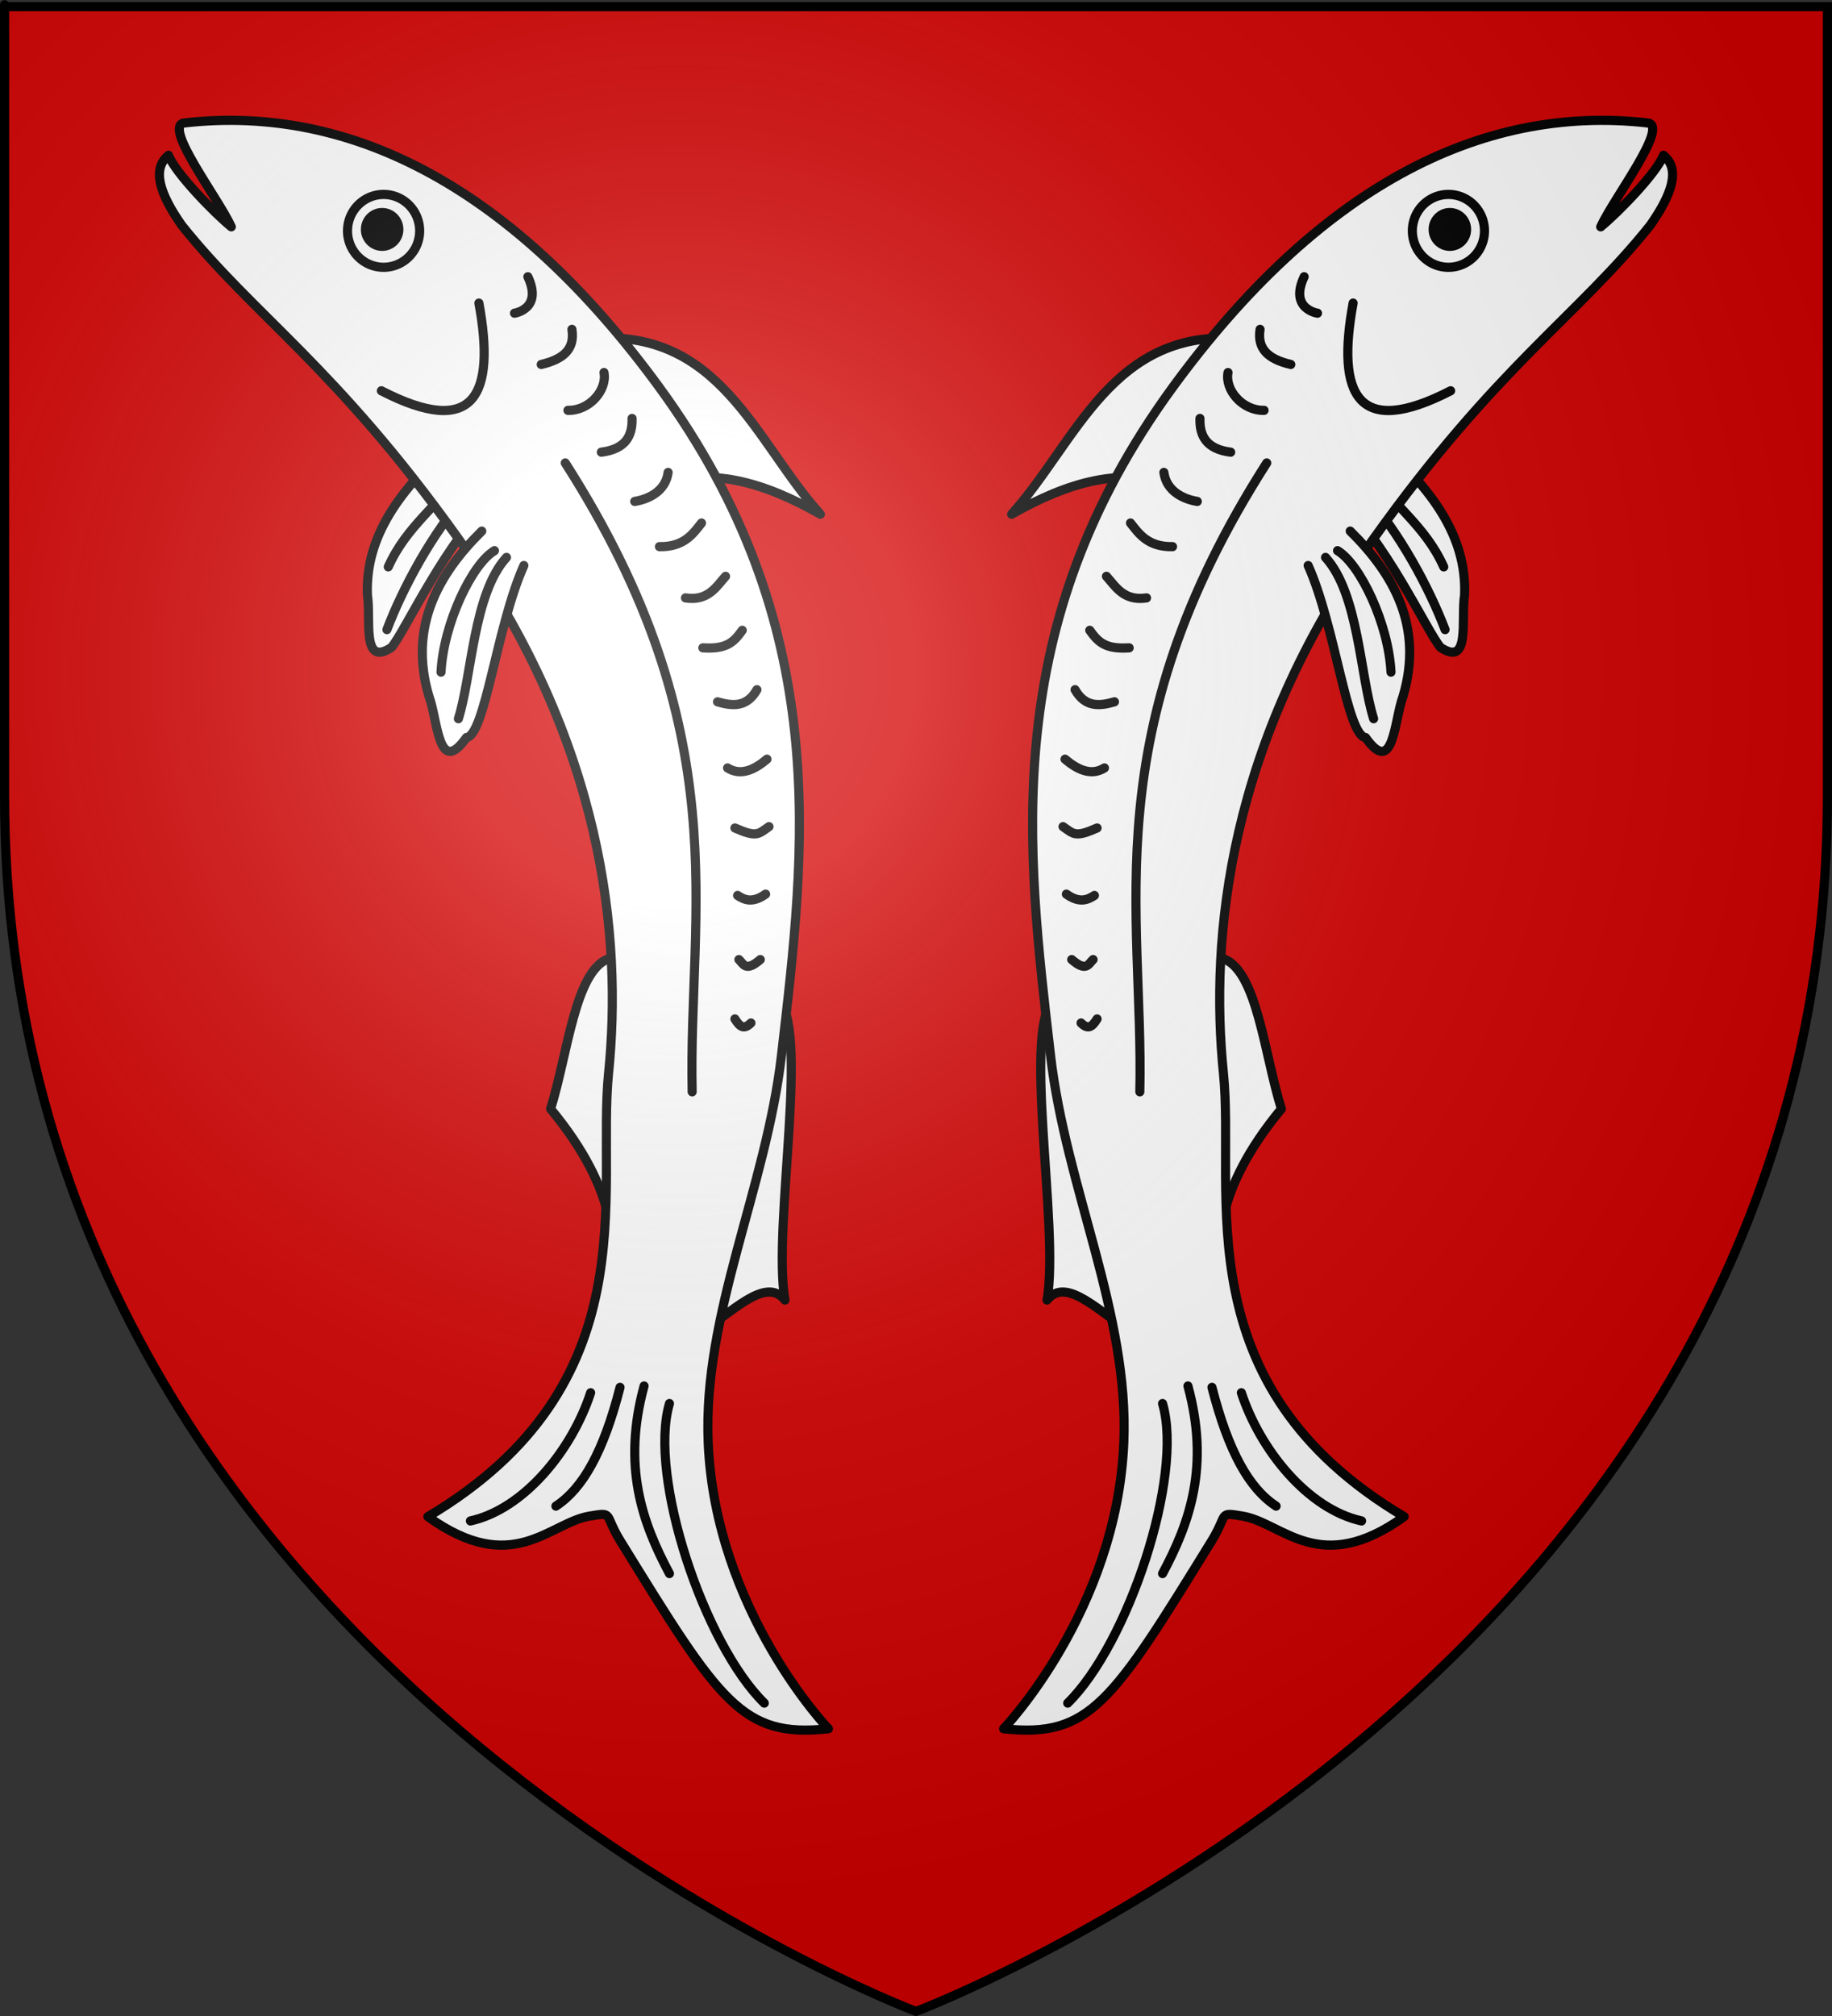 <?xml version="1.0" encoding="UTF-8" standalone="no"?>
<!-- Created with Inkscape (http://www.inkscape.org/) -->
<svg
   xmlns:svg="http://www.w3.org/2000/svg"
   xmlns="http://www.w3.org/2000/svg"
   xmlns:xlink="http://www.w3.org/1999/xlink"
   version="1.0"
   width="600"
   height="660"
   id="svg2">
  <rect width="100%" height="100%" fill="#333333" stroke="none"/>
  <defs
     id="defs6">
    <linearGradient
       id="linearGradient2893">
      <stop
         style="stop-color:#ffffff;stop-opacity:0.314"
         offset="0"
         id="stop2895" />
      <stop
         style="stop-color:#ffffff;stop-opacity:0.251"
         offset="0.19"
         id="stop2897" />
      <stop
         style="stop-color:#6b6b6b;stop-opacity:0.125"
         offset="0.6"
         id="stop2901" />
      <stop
         style="stop-color:#000000;stop-opacity:0.125"
         offset="1"
         id="stop2899" />
    </linearGradient>
    <radialGradient
       cx="221.445"
       cy="226.331"
       r="300"
       fx="221.445"
       fy="226.331"
       id="radialGradient3163"
       xlink:href="#linearGradient2893"
       gradientUnits="userSpaceOnUse"
       gradientTransform="matrix(1.353,0,0,1.349,-77.629,-85.747)" />
  </defs>
  <g
     style="display:inline"
     id="layer3">
    <path
       d="M 300,658.5 C 300,658.5 598.5,546.18 598.5,260.728 C 598.5,-24.723 598.5,2.176 598.5,2.176 L 1.5,2.176 L 1.5,260.728 C 1.5,546.18 300,658.5 300,658.5 z "
       style="fill:#d40000;fill-opacity:1;fill-rule:evenodd;stroke:none;stroke-width:1px;stroke-linecap:butt;stroke-linejoin:miter;stroke-opacity:1"
       id="path2855" />
  </g>
  <g
     id="layer4">
    <g
       transform="matrix(2.45,0,0,2.474,-293.059,-213.89)"
       style="stroke:#000000;stroke-width:1.218;stroke-miterlimit:4;stroke-dasharray:none;stroke-opacity:1;display:inline"
       id="g2363">
      <path
         d="M 200.892,213.35 C 206.196,217.833 217.852,214.666 223.373,218.428 C 228.096,221.646 222.818,248.833 224.55,258.49 C 219.294,251.956 206.517,278.768 201.495,252.778 C 201.237,251.442 202.559,244.347 193.219,233.198 C 195.517,225.903 196.462,215.071 200.892,213.35 z "
         style="fill:#ffffff;fill-rule:evenodd;stroke:#000000;stroke-width:1.218;stroke-linecap:round;stroke-linejoin:round;stroke-miterlimit:4;stroke-dasharray:none;stroke-opacity:1"
         id="path3275" />
      <path
         d="M 198.393,131.291 C 215.872,129.712 220.544,144.915 229.286,154.505 C 221.845,150.327 214.405,148.007 206.964,150.934 L 198.393,131.291 z "
         style="fill:#ffffff;fill-rule:evenodd;stroke:#000000;stroke-width:1.218;stroke-linecap:round;stroke-linejoin:round;stroke-miterlimit:4;stroke-dasharray:none;stroke-opacity:1"
         id="path3273" />
      <path
         d="M 179.756,145.336 C 173.224,151.16 168.413,157.355 168.734,165.197 C 169.238,168.449 167.901,174.763 171.942,172.134 C 173.729,170.096 179.429,157.62 185.947,152.024"
         style="fill:#ffffff;fill-rule:evenodd;stroke:#000000;stroke-width:1.218;stroke-linecap:round;stroke-linejoin:round;stroke-miterlimit:4;stroke-dasharray:none;stroke-opacity:1"
         id="path3279" />
      <path
         d="M 182.054,151.826 C 177.418,156.922 173.452,164.277 171.339,169.773"
         style="fill:none;fill-rule:evenodd;stroke:#000000;stroke-width:1.218;stroke-linecap:round;stroke-linejoin:round;stroke-miterlimit:4;stroke-dasharray:none;stroke-opacity:1"
         id="path3327" />
      <path
         d="M 181.607,148.434 C 178.146,153.523 174.018,155.98 171.518,161.469"
         style="fill:none;fill-rule:evenodd;stroke:#000000;stroke-width:1.218;stroke-linecap:round;stroke-linejoin:round;stroke-miterlimit:4;stroke-dasharray:none;stroke-opacity:1"
         id="path3331" />
      <path
         d="M 144.286,102.719 C 166.927,100.198 188.486,111.662 207.648,137.571 C 231.098,169.279 227.29,198.687 224.077,226.143 C 222.023,243.685 213.555,260.313 214.286,277.362 C 215.241,299.655 230.357,315.219 230.357,315.219 C 218.799,316.457 215.847,311.724 202.561,290.393 C 200.297,286.758 201.723,286.543 198.449,287.074 C 193.037,287.951 188.169,295.227 176.811,287.153 C 206.503,269.688 199.344,244.386 200.967,228.495 C 202.805,210.504 200.366,184.727 180.837,157.658 C 164.454,134.95 153.622,128.293 143.929,116.291 C 140.967,112.12 139.876,108.799 142.143,107.005 C 143.039,109.325 148.233,114.618 150.536,116.469 C 148.793,112.669 141.288,103.053 144.286,102.719 z "
         style="fill:#ffffff;fill-rule:evenodd;stroke:#000000;stroke-width:1.218;stroke-linecap:round;stroke-linejoin:round;stroke-miterlimit:4;stroke-dasharray:none;stroke-opacity:1"
         id="path2298" />
      <path
         d="M 175.714 117.005 A 4.821 4.821 0 1 1  166.071,117.005 A 4.821 4.821 0 1 1  175.714 117.005 z"
         style="opacity:1;fill:#ffffff;fill-opacity:1;fill-rule:evenodd;stroke:#000000;stroke-width:1.218;stroke-linecap:round;stroke-linejoin:round;stroke-miterlimit:4;stroke-dasharray:none;stroke-dashoffset:0;stroke-opacity:1"
         id="path2300" />
      <path
         d="M 175.714 117.005 A 4.821 4.821 0 1 1  166.071,117.005 A 4.821 4.821 0 1 1  175.714 117.005 z"
         transform="matrix(0.463,0,0,0.463,91.576,62.643)"
         style="opacity:1;fill:#000000;fill-opacity:1;fill-rule:evenodd;stroke:#000000;stroke-width:2.631;stroke-linecap:round;stroke-linejoin:round;stroke-miterlimit:4;stroke-dasharray:none;stroke-dashoffset:0;stroke-opacity:1"
         id="path3271" />
      <path
         d="M 184.018,156.737 C 178.239,162.387 174.188,169.394 176.964,178.612 C 178.152,181.737 178.181,189.361 181.964,184.059 C 184.455,183.819 186.024,169.286 189.643,161.291"
         style="fill:#ffffff;fill-rule:evenodd;stroke:#000000;stroke-width:1.218;stroke-linecap:round;stroke-linejoin:round;stroke-miterlimit:4;stroke-dasharray:none;stroke-opacity:1"
         id="path3277" />
      <path
         d="M 183.633,126.561 C 185.887,138.733 183.071,144.526 170.597,138.168"
         style="fill:none;fill-rule:evenodd;stroke:#000000;stroke-width:1.218;stroke-linecap:round;stroke-linejoin:round;stroke-miterlimit:4;stroke-dasharray:none;stroke-opacity:1"
         id="path3281" />
      <path
         d="M 195.179,147.719 C 218.347,183.574 211.609,206.935 212.143,230.934"
         style="fill:none;fill-rule:evenodd;stroke:#000000;stroke-width:1.218;stroke-linecap:round;stroke-linejoin:round;stroke-miterlimit:4;stroke-dasharray:none;stroke-opacity:1"
         id="path3283" />
      <path
         d="M 182.5,287.719 C 189.698,286.141 196.076,278.314 198.571,270.755"
         style="fill:none;fill-rule:evenodd;stroke:#000000;stroke-width:1.218;stroke-linecap:round;stroke-linejoin:round;stroke-miterlimit:4;stroke-dasharray:none;stroke-opacity:1"
         id="path3285" />
      <path
         d="M 209.107,272.184 C 206.255,281.831 213.714,304.002 221.786,311.826"
         style="fill:none;fill-rule:evenodd;stroke:#000000;stroke-width:1.218;stroke-linecap:round;stroke-linejoin:round;stroke-miterlimit:4;stroke-dasharray:none;stroke-opacity:1"
         id="path3287" />
      <path
         d="M 205.714,269.862 C 202.805,280.444 205.422,287.869 209.107,294.684"
         style="fill:none;fill-rule:evenodd;stroke:#000000;stroke-width:1.218;stroke-linecap:round;stroke-linejoin:round;stroke-miterlimit:4;stroke-dasharray:none;stroke-opacity:1"
         id="path3289" />
      <path
         d="M 202.5,270.041 C 200.3,278.541 197.548,283.403 193.929,285.755"
         style="fill:none;fill-rule:evenodd;stroke:#000000;stroke-width:1.218;stroke-linecap:round;stroke-linejoin:round;stroke-miterlimit:4;stroke-dasharray:none;stroke-opacity:1"
         id="path3291" />
      <path
         d="M 185.714,159.326 C 182.681,161.116 178.891,169.035 178.571,175.398"
         style="fill:none;fill-rule:evenodd;stroke:#000000;stroke-width:1.218;stroke-linecap:round;stroke-linejoin:round;stroke-miterlimit:4;stroke-dasharray:none;stroke-opacity:1"
         id="path3293" />
      <path
         d="M 187.321,160.219 C 182.891,165.032 182.705,175.873 180.893,181.559"
         style="fill:none;fill-rule:evenodd;stroke:#000000;stroke-width:1.218;stroke-linecap:round;stroke-linejoin:round;stroke-miterlimit:4;stroke-dasharray:none;stroke-opacity:1"
         id="path3295" />
      <path
         d="M 190.179,123.076 C 192.205,127.347 188.393,127.898 188.393,127.898"
         style="fill:none;fill-rule:evenodd;stroke:#000000;stroke-width:1.218;stroke-linecap:round;stroke-linejoin:round;stroke-miterlimit:4;stroke-dasharray:none;stroke-opacity:1"
         id="path3297" />
      <path
         d="M 196.071,130.041 C 196.483,132.644 194.962,133.987 191.964,134.684"
         style="fill:none;fill-rule:evenodd;stroke:#000000;stroke-width:1.218;stroke-linecap:round;stroke-linejoin:round;stroke-miterlimit:4;stroke-dasharray:none;stroke-opacity:1"
         id="path3299" />
      <path
         d="M 200.357,135.755 C 200.802,138.057 198.412,140.829 195.536,140.755"
         style="fill:none;fill-rule:evenodd;stroke:#000000;stroke-width:1.218;stroke-linecap:round;stroke-linejoin:round;stroke-miterlimit:4;stroke-dasharray:none;stroke-opacity:1"
         id="path3301" />
      <path
         d="M 200,146.291 C 203.254,145.88 204.174,144.135 204.107,141.826"
         style="fill:none;fill-rule:evenodd;stroke:#000000;stroke-width:1.218;stroke-linecap:round;stroke-linejoin:round;stroke-miterlimit:4;stroke-dasharray:none;stroke-opacity:1"
         id="path3303" />
      <path
         d="M 204.464,152.809 C 206.181,152.535 208.589,151.539 208.929,148.969"
         style="fill:none;fill-rule:evenodd;stroke:#000000;stroke-width:1.218;stroke-linecap:round;stroke-linejoin:round;stroke-miterlimit:4;stroke-dasharray:none;stroke-opacity:1"
         id="path3305" />
      <path
         d="M 207.768,158.791 C 211.118,158.858 212.314,157.003 213.393,155.666"
         style="fill:none;fill-rule:evenodd;stroke:#000000;stroke-width:1.218;stroke-linecap:round;stroke-linejoin:round;stroke-miterlimit:4;stroke-dasharray:none;stroke-opacity:1"
         id="path3307" />
      <path
         d="M 211.25,165.576 C 214.301,166.031 215.382,164.061 216.607,162.719"
         style="fill:none;fill-rule:evenodd;stroke:#000000;stroke-width:1.218;stroke-linecap:round;stroke-linejoin:round;stroke-miterlimit:4;stroke-dasharray:none;stroke-opacity:1"
         id="path3309" />
      <path
         d="M 213.571,172.184 C 216.741,172.391 217.717,171.427 218.839,169.862"
         style="fill:none;fill-rule:evenodd;stroke:#000000;stroke-width:1.218;stroke-linecap:round;stroke-linejoin:round;stroke-miterlimit:4;stroke-dasharray:none;stroke-opacity:1"
         id="path3311" />
      <path
         d="M 215.536,179.326 C 217.488,179.891 219.445,180.1 220.804,177.719"
         style="fill:none;fill-rule:evenodd;stroke:#000000;stroke-width:1.218;stroke-linecap:round;stroke-linejoin:round;stroke-miterlimit:4;stroke-dasharray:none;stroke-opacity:1"
         id="path3313" />
      <path
         d="M 216.875,188.076 C 218.78,189.267 220.714,188.106 222.143,186.916"
         style="fill:none;fill-rule:evenodd;stroke:#000000;stroke-width:1.218;stroke-linecap:round;stroke-linejoin:round;stroke-miterlimit:4;stroke-dasharray:none;stroke-opacity:1"
         id="path3315" />
      <path
         d="M 217.857,196.023 C 220.788,197.304 220.969,196.838 222.411,195.844"
         style="fill:none;fill-rule:evenodd;stroke:#000000;stroke-width:1.218;stroke-linecap:round;stroke-linejoin:round;stroke-miterlimit:4;stroke-dasharray:none;stroke-opacity:1"
         id="path3317" />
      <path
         d="M 218.214,204.951 C 219.096,205.509 220.171,206.037 221.964,204.773"
         style="fill:none;fill-rule:evenodd;stroke:#000000;stroke-width:1.218;stroke-linecap:round;stroke-linejoin:round;stroke-miterlimit:4;stroke-dasharray:none;stroke-opacity:1"
         id="path3319" />
      <path
         d="M 218.393,213.434 C 219.007,213.997 219.282,215.126 221.25,213.434"
         style="fill:none;fill-rule:evenodd;stroke:#000000;stroke-width:1.218;stroke-linecap:round;stroke-linejoin:round;stroke-miterlimit:4;stroke-dasharray:none;stroke-opacity:1"
         id="path3321" />
      <path
         d="M 217.857,221.291 C 218.571,222.431 219.107,222.692 220,221.826"
         style="fill:none;fill-rule:evenodd;stroke:#000000;stroke-width:1.218;stroke-linecap:round;stroke-linejoin:round;stroke-miterlimit:4;stroke-dasharray:none;stroke-opacity:1"
         id="path3323" />
    </g>
    <use
       transform="matrix(-1,0,0,1,600,0)"
       id="use2396"
       x="0"
       y="0"
       width="600"
       height="660"
       xlink:href="#g2363" />
  </g>
  <g
     id="layer2">
    <path
       d="M 300,658.5 C 300,658.5 598.5,546.18 598.5,260.728 C 598.5,-24.723 598.5,2.176 598.5,2.176 L 1.5,2.176 L 1.5,260.728 C 1.5,546.18 300,658.5 300,658.5 z "
       style="opacity:1;fill:url(#radialGradient3163);fill-opacity:1;fill-rule:evenodd;stroke:none;stroke-width:1px;stroke-linecap:butt;stroke-linejoin:miter;stroke-opacity:1"
       id="path2875" />
  </g>
  <g
     id="layer1">
    <path
       d="M 300,658.5 C 300,658.5 1.5,546.18 1.5,260.728 C 1.5,-24.723 1.5,2.176 1.5,2.176 L 598.5,2.176 L 598.5,260.728 C 598.5,546.18 300,658.5 300,658.5 z "
       style="opacity:1;fill:none;fill-opacity:1;fill-rule:evenodd;stroke:#000000;stroke-width:3;stroke-linecap:butt;stroke-linejoin:miter;stroke-miterlimit:4;stroke-dasharray:none;stroke-opacity:1"
       id="path1411" />
  </g>
</svg>
